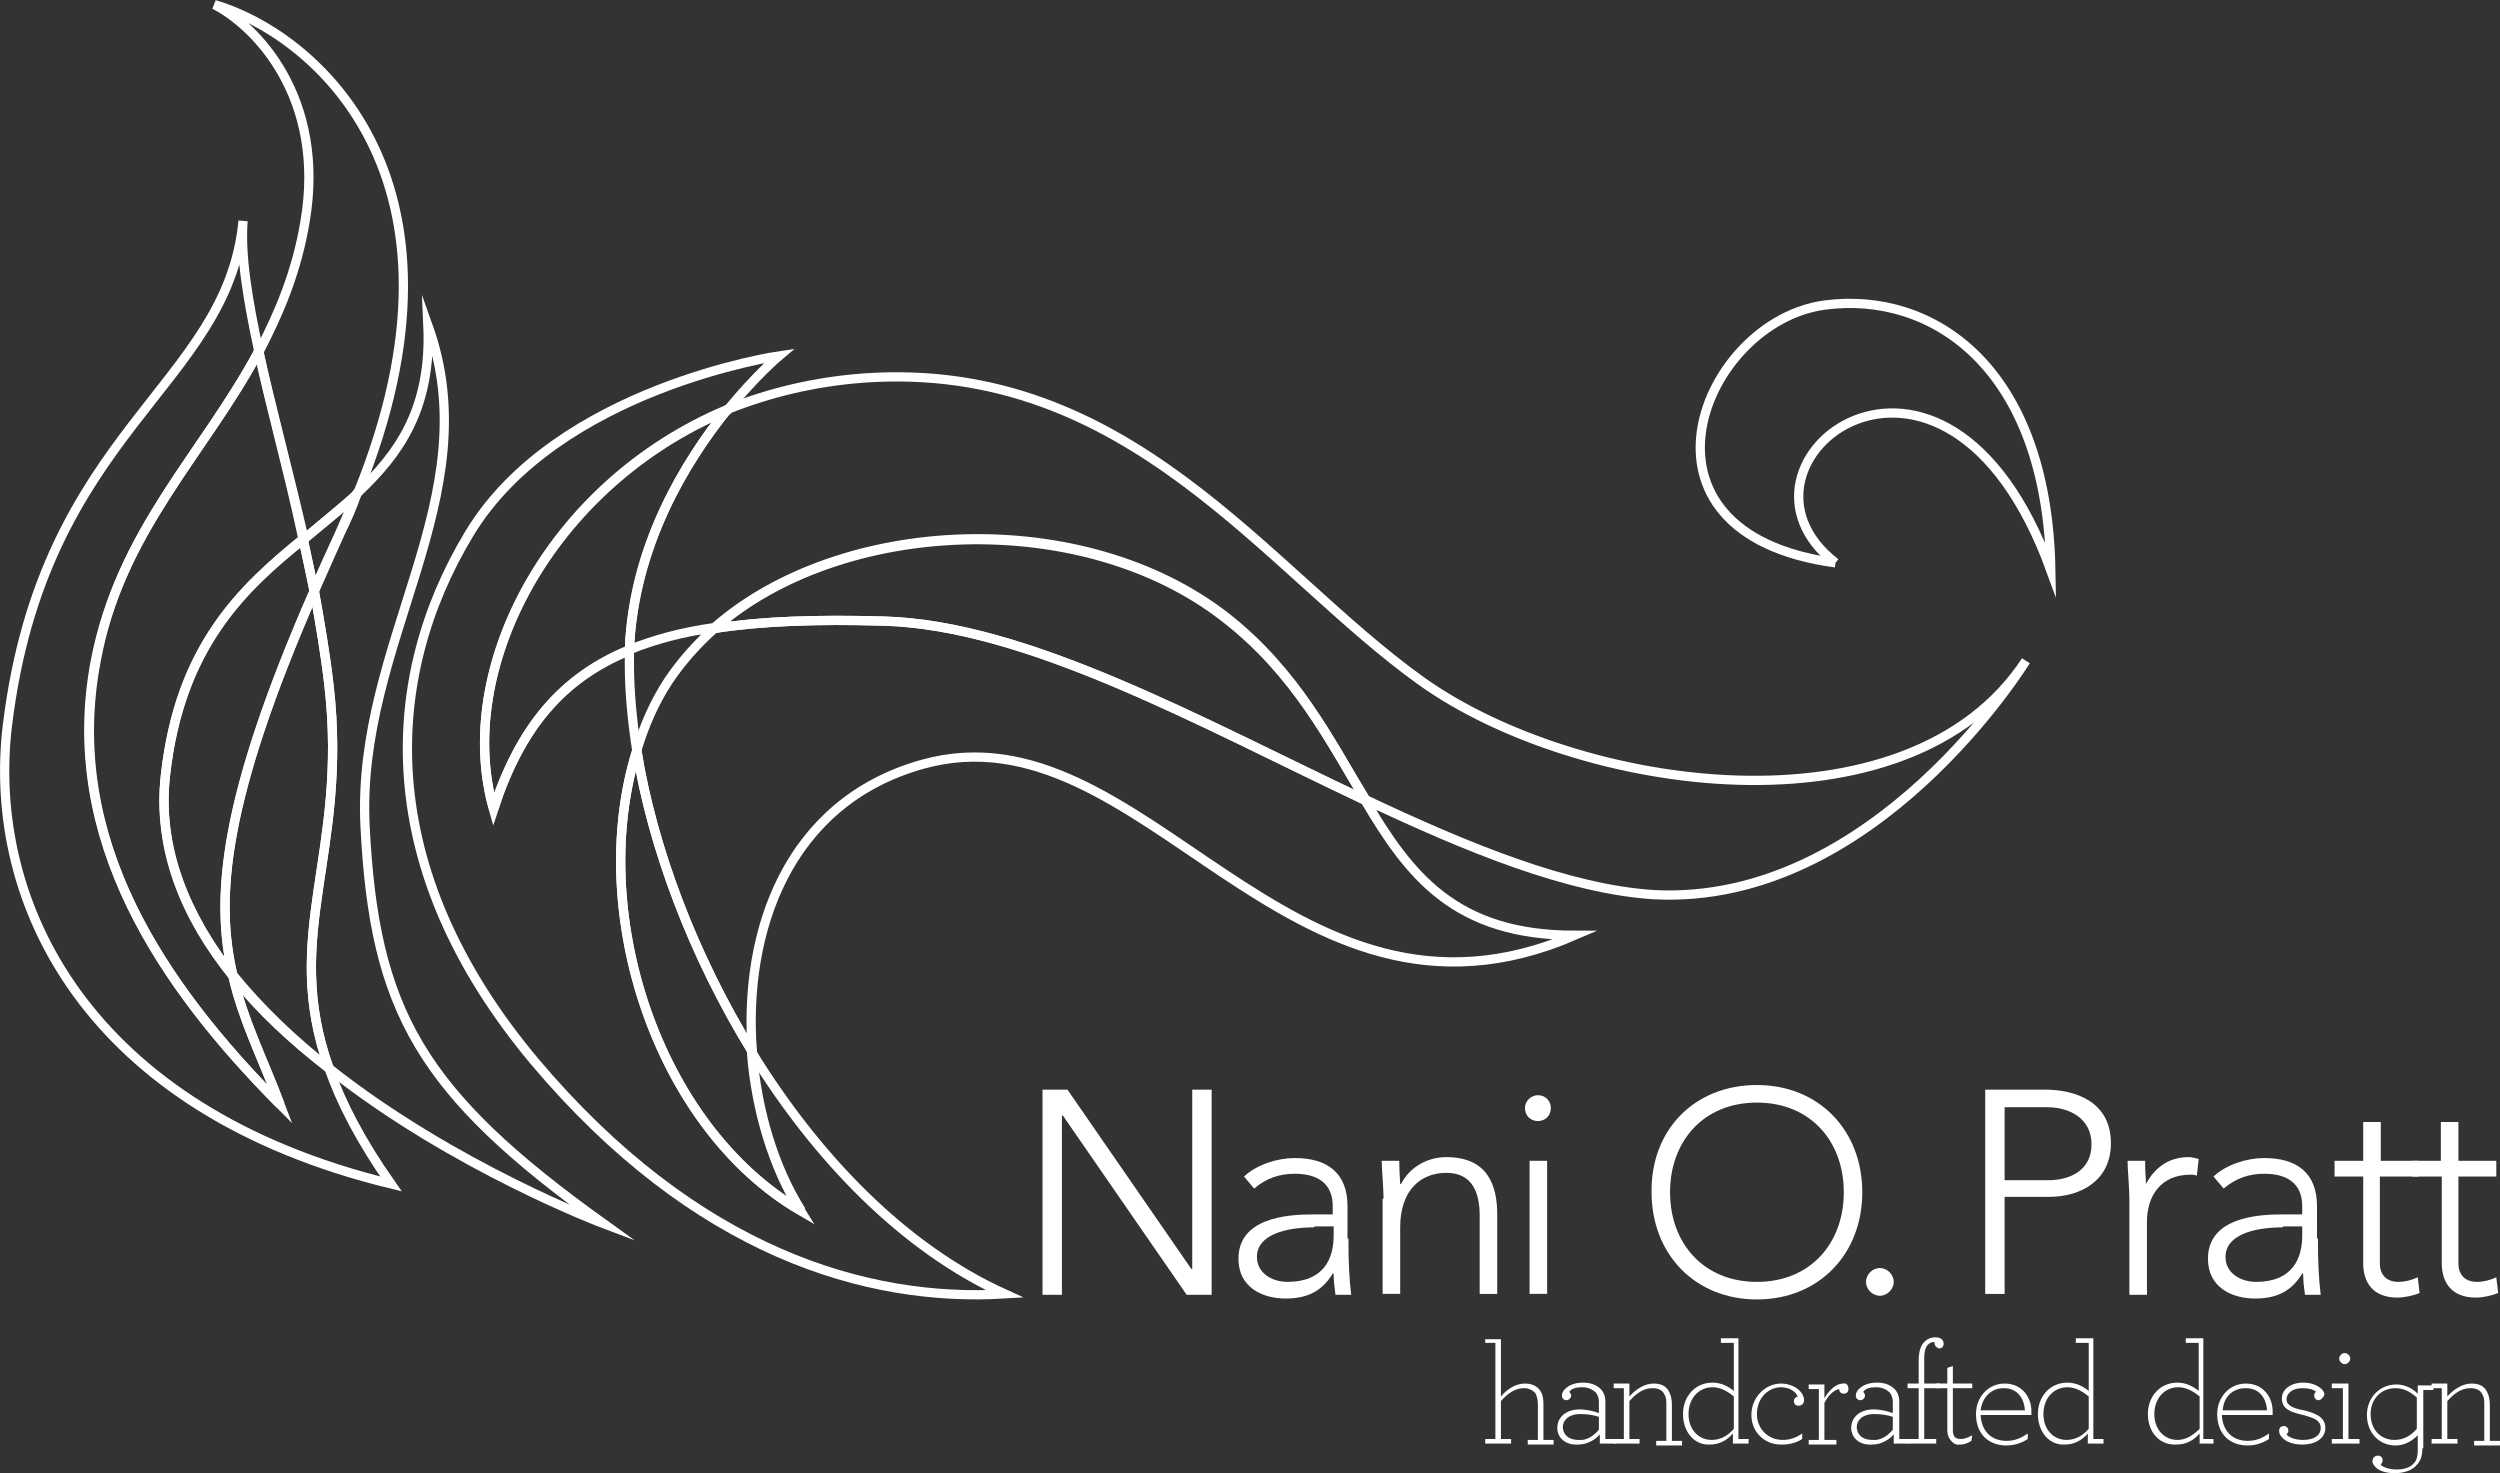 <?xml version="1.0" encoding="utf-8"?>
<!-- Generator: Adobe Illustrator 19.0.1, SVG Export Plug-In . SVG Version: 6.00 Build 0)  -->
<!DOCTYPE svg PUBLIC "-//W3C//DTD SVG 1.1//EN" "http://www.w3.org/Graphics/SVG/1.1/DTD/svg11.dtd">
<svg version="1.1" id="Layer_1" xmlns="http://www.w3.org/2000/svg" xmlns:xlink="http://www.w3.org/1999/xlink" x="0px" y="0px"
	 viewBox="0 0 270.5 159.4" enable-background="new 0 0 270.5 159.4" xml:space="preserve">
<rect x="0" y="0" width="270.5" height="159.4" fill="#333333" stroke="none"/>
<g>
	<path fill="#FFFFFF" d="M160.7,145.4v-0.5h1.7v6.2c0.6-0.7,1.5-1.4,2.6-1.4c0.8,0,1.3,0.3,1.6,0.7c0.3,0.4,0.4,0.9,0.4,1.5v3.9h1.1
		v0.5h-2.8v-0.5h1.1V152c0-0.5-0.1-1-0.3-1.3c-0.3-0.3-0.7-0.5-1.2-0.5c-1,0-1.8,0.6-2.5,1.4v4.1h1.1v0.5h-2.8v-0.5h1.1v-10.4H160.7
		z"/>
	<path fill="#FFFFFF" d="M173,154.7v-1.4c-0.6-0.2-1.3-0.3-2-0.3c-1.3,0-1.9,0.7-1.9,1.4c0,0.7,0.5,1.4,1.7,1.4
		C171.7,155.9,172.5,155.3,173,154.7 M168.5,154.5c0-1.2,1-2,2.4-2c0.8,0,1.6,0.2,2.1,0.4v-1.2c0-0.4-0.1-0.7-0.3-1
		c-0.3-0.3-0.8-0.6-1.5-0.6c-0.8,0-1.2,0.2-1.4,0.5c0.1,0.1,0.2,0.3,0.2,0.4c0,0.2-0.2,0.5-0.5,0.5c-0.3,0-0.5-0.2-0.5-0.5
		c0-0.6,0.8-1.4,2.3-1.4c0.9,0,1.5,0.3,1.9,0.7c0.3,0.3,0.5,0.8,0.5,1.3v4.1h1.1v0.5h-1.7v-1c-0.5,0.6-1.4,1.1-2.3,1.1
		C169.3,156.4,168.5,155.5,168.5,154.5"/>
	<path fill="#FFFFFF" d="M176.3,151.1c0.6-0.7,1.6-1.4,2.6-1.4c0.9,0,1.4,0.3,1.7,0.9c0.2,0.4,0.3,0.8,0.3,1.4v3.9h1.1v0.5h-2.8
		v-0.5h1.1V152c0-0.4,0-0.8-0.2-1.1c-0.2-0.5-0.7-0.7-1.3-0.7c-1,0-1.8,0.6-2.5,1.4v4.1h1.1v0.5h-2.8v-0.5h1.1v-5.5h-1.1v-0.5h1.7
		V151.1z"/>
	<path fill="#FFFFFF" d="M187.6,154.6v-3.5c-0.6-0.5-1.4-1-2.3-1c-1.5,0-2.6,1.2-2.6,2.9c0,1.7,1.1,2.8,2.5,2.8
		C186.2,155.8,187,155.3,187.6,154.6 M182.1,153c0-1.9,1.3-3.4,3.2-3.4c0.9,0,1.7,0.4,2.3,0.9v-5.2h-1.4v-0.5h1.9v10.9h1.1v0.5h-1.7
		v-1.1c-0.6,0.7-1.4,1.2-2.5,1.2C183.4,156.4,182.1,155,182.1,153"/>
	<path fill="#FFFFFF" d="M189.5,153.1c0-1.9,1.5-3.4,3.2-3.4c1.4,0,2.5,0.9,2.5,1.8c0,0.3-0.2,0.6-0.6,0.6c-0.2,0-0.5-0.1-0.5-0.5
		c0-0.2,0.1-0.4,0.4-0.5c-0.2-0.6-1-1-1.8-1c-1.3,0-2.6,1.1-2.6,2.9c0,1.6,1.2,2.8,2.8,2.8c0.7,0,1.4-0.2,2.1-0.7l0,0.6
		c-0.6,0.4-1.4,0.6-2.1,0.6C191,156.4,189.5,155,189.5,153.1"/>
	<path fill="#FFFFFF" d="M200,150.3c0,0.3-0.2,0.5-0.5,0.5c-0.3,0-0.5-0.2-0.5-0.5c-0.6,0.1-1.2,0.7-1.6,1.5v4h1.3v0.5h-3v-0.5h1.1
		v-5.5h-1.1v-0.5h1.7v1.5c0.5-0.9,1.3-1.6,2-1.6C199.8,149.6,200,149.9,200,150.3"/>
	<path fill="#FFFFFF" d="M204.8,154.7v-1.4c-0.6-0.2-1.3-0.3-2-0.3c-1.3,0-1.9,0.7-1.9,1.4c0,0.7,0.5,1.4,1.7,1.4
		C203.5,155.9,204.3,155.3,204.8,154.7 M200.3,154.5c0-1.2,1-2,2.4-2c0.8,0,1.6,0.2,2.1,0.4v-1.2c0-0.4-0.1-0.7-0.3-1
		c-0.3-0.3-0.8-0.6-1.5-0.6c-0.8,0-1.2,0.2-1.4,0.5c0.1,0.1,0.2,0.3,0.2,0.4c0,0.2-0.2,0.5-0.5,0.5c-0.3,0-0.5-0.2-0.5-0.5
		c0-0.6,0.8-1.4,2.3-1.4c0.9,0,1.5,0.3,1.9,0.7c0.3,0.3,0.5,0.8,0.5,1.3v4.1h1.1v0.5h-1.7v-1c-0.5,0.6-1.4,1.1-2.3,1.1
		C201.1,156.4,200.3,155.5,200.3,154.5"/>
	<path fill="#FFFFFF" d="M209.3,145.2c-0.3,0-0.5,0.1-0.7,0.3c-0.3,0.3-0.4,0.8-0.4,1.5v2.7h1.7v0.5h-1.7v5.5h1.3v0.5h-3v-0.5h1.1
		v-5.5h-1.2v-0.5h1.2v-2.5c0-0.9,0.2-1.6,0.6-2c0.3-0.3,0.7-0.5,1.2-0.5c0.5,0,0.9,0.2,0.9,0.7c0,0.3-0.2,0.5-0.5,0.5
		C209.5,145.8,209.3,145.6,209.3,145.2"/>
	<path fill="#FFFFFF" d="M210.9,155.6c-0.1-0.2-0.2-0.5-0.2-0.8v-4.6h-1.2v-0.5h1.2V148l0.6-0.2v1.9h2.1v0.5h-2.1v4.5
		c0,0.2,0,0.4,0.1,0.6c0.1,0.3,0.4,0.4,0.8,0.4c0.4,0,0.8-0.2,1.2-0.4l-0.1,0.6c-0.3,0.2-0.7,0.4-1.2,0.4
		C211.6,156.4,211.2,156.1,210.9,155.6"/>
	<path fill="#FFFFFF" d="M214.3,152.6h4.8c-0.1-1.3-0.8-2.4-2.3-2.4C215.5,150.2,214.5,151.1,214.3,152.6 M214.3,153.1
		c0.1,1.8,1.2,2.8,2.8,2.8c0.9,0,1.6-0.3,2.3-0.8l0,0.6c-0.6,0.4-1.4,0.7-2.3,0.7c-2,0-3.3-1.3-3.3-3.4c0-1.8,1.3-3.3,3.1-3.3
		c1.9,0,2.9,1.5,2.9,3c0,0.2,0,0.3,0,0.4H214.3z"/>
	<path fill="#FFFFFF" d="M226,154.6v-3.5c-0.6-0.5-1.4-1-2.3-1c-1.5,0-2.6,1.2-2.6,2.9c0,1.7,1.1,2.8,2.5,2.8
		C224.6,155.8,225.4,155.3,226,154.6 M220.5,153c0-1.9,1.3-3.4,3.2-3.4c0.9,0,1.7,0.4,2.3,0.9v-5.2h-1.4v-0.5h1.9v10.9h1.1v0.5h-1.7
		v-1.1c-0.6,0.7-1.4,1.2-2.5,1.2C221.8,156.4,220.5,155,220.5,153"/>
	<path fill="#FFFFFF" d="M238,154.6v-3.5c-0.6-0.5-1.4-1-2.3-1c-1.5,0-2.6,1.2-2.6,2.9c0,1.7,1.1,2.8,2.5,2.8
		C236.5,155.8,237.3,155.3,238,154.6 M232.4,153c0-1.9,1.3-3.4,3.2-3.4c0.9,0,1.7,0.4,2.3,0.9v-5.2h-1.4v-0.5h1.9v10.9h1.1v0.5H238
		v-1.1c-0.6,0.7-1.4,1.2-2.5,1.2C233.7,156.4,232.4,155,232.4,153"/>
	<path fill="#FFFFFF" d="M240.5,152.6h4.8c-0.1-1.3-0.8-2.4-2.3-2.4C241.6,150.2,240.6,151.1,240.5,152.6 M240.4,153.1
		c0.1,1.8,1.2,2.8,2.8,2.8c0.9,0,1.6-0.3,2.3-0.8l0,0.6c-0.6,0.4-1.4,0.7-2.3,0.7c-2,0-3.3-1.3-3.3-3.4c0-1.8,1.3-3.3,3.1-3.3
		c1.9,0,2.9,1.5,2.9,3c0,0.2,0,0.3,0,0.4H240.4z"/>
	<path fill="#FFFFFF" d="M250.9,151.5c-0.3,0-0.5-0.2-0.5-0.5c0-0.1,0-0.3,0.2-0.4c-0.3-0.3-0.9-0.4-1.5-0.4c-1.1,0-1.7,0.6-1.7,1.2
		c0,0.7,0.8,1,1.9,1.2c1.2,0.3,2.3,0.7,2.3,1.9c0,1.1-1,1.8-2.5,1.8c-1,0-1.8-0.3-2.2-0.8c-0.2-0.2-0.3-0.4-0.3-0.7
		c0-0.3,0.2-0.5,0.5-0.5c0.3,0,0.5,0.2,0.5,0.5c0,0.2-0.1,0.3-0.2,0.4c0.2,0.3,0.9,0.6,1.8,0.6c1.2,0,1.9-0.5,1.9-1.3
		c0-0.9-0.9-1.1-1.9-1.4c-1.3-0.3-2.3-0.6-2.3-1.8c0-1,1-1.7,2.3-1.7c0.9,0,1.6,0.3,2,0.7c0.2,0.2,0.3,0.4,0.3,0.6
		C251.4,151.2,251.1,151.5,250.9,151.5"/>
	<path fill="#FFFFFF" d="M253.1,147c0-0.3,0.3-0.6,0.6-0.6s0.6,0.3,0.6,0.6c0,0.3-0.3,0.6-0.6,0.6S253.1,147.3,253.1,147
		 M252.3,155.7h1.2v-5.5h-1.2v-0.5h1.8v6h1.2v0.5h-3V155.7z"/>
	<path fill="#FFFFFF" d="M256.5,153c0,1.6,1,2.8,2.6,2.8c1,0,1.8-0.5,2.4-1.2v-3.4c-0.6-0.5-1.3-1-2.3-1
		C257.6,150.2,256.5,151.4,256.5,153 M262.1,156.7c0,0.8-0.2,1.4-0.6,1.8c-0.5,0.6-1.4,0.9-2.4,0.9c-1,0-1.8-0.3-2.1-0.7
		c-0.2-0.2-0.3-0.4-0.3-0.6c0-0.4,0.3-0.6,0.6-0.6c0.3,0,0.5,0.2,0.5,0.5c0,0.2-0.1,0.3-0.2,0.5c0.2,0.2,0.8,0.5,1.7,0.5
		c0.8,0,1.5-0.2,1.9-0.7c0.3-0.3,0.4-0.8,0.4-1.4v-1.6c-0.6,0.6-1.4,1.1-2.4,1.1c-1.8,0-3.1-1.4-3.1-3.3c0-1.8,1.3-3.3,3.2-3.3
		c0.9,0,1.7,0.4,2.3,1v-0.9h1.7v0.5h-1.1V156.7z"/>
	<path fill="#FFFFFF" d="M264.8,151.1c0.6-0.7,1.6-1.4,2.6-1.4c0.9,0,1.4,0.3,1.7,0.9c0.2,0.4,0.3,0.8,0.3,1.4v3.9h1.1v0.5h-2.8
		v-0.5h1.1V152c0-0.4,0-0.8-0.2-1.1c-0.2-0.5-0.7-0.7-1.3-0.7c-1,0-1.8,0.6-2.5,1.4v4.1h1.1v0.5h-2.8v-0.5h1.1v-5.5h-1.1v-0.5h1.7
		V151.1z"/>
	<path fill="none" stroke="#FFFFFF" stroke-miterlimit="10" d="M25.2,105.6c1.1,4.8,3.2,8.9,5.1,13.9c-12.6-12.7-23.6-28.6-20-47.9
		C13,57.5,22,49.2,28,38c-1.2-5.6-2-10.4-1.7-14.1c-1.7,18-21.6,22.6-25.5,54.6c-2.3,19.2,8.6,41.6,41.5,49.6
		c-3.3-4.7-5.4-8.8-6.7-12.5C31.7,112.6,28.1,109.3,25.2,105.6"/>
	<path fill="none" stroke="#FFFFFF" stroke-miterlimit="10" d="M39.5,89.4c-1-20,13.5-35.5,6.8-54.2c0.4,9-3.1,13.9-7.7,18.2
		c-0.6,1.4-1.2,2.8-1.8,4.2c-1,2.2-2,4.3-2.8,6.3c0.6,3.3,1.2,6.8,1.6,10.3c2.1,18.2-5.2,26.8,0,41.4c13.5,10.7,29.7,16.8,29.7,16.8
		C45.5,118.2,40.5,109.4,39.5,89.4"/>
	<path fill="none" stroke="#FFFFFF" stroke-miterlimit="10" d="M35.6,74.2c-0.4-3.5-1-6.9-1.6-10.3c-9.8,22.4-10.8,33.1-8.8,41.6
		c3,3.7,6.6,7.1,10.4,10.1C30.4,101.1,37.7,92.4,35.6,74.2"/>
	<path fill="none" stroke="#FFFFFF" stroke-miterlimit="10" d="M38.7,53.4C52.7,19,33.6,3.5,23.2,0.5C27.7,2.8,35.3,10.6,33,24
		c-0.9,5.4-2.8,9.9-5,14.1c1.3,6,3.2,12.8,4.8,20.3C34.8,56.7,36.8,55.1,38.7,53.4"/>
	<path fill="none" stroke="#FFFFFF" stroke-miterlimit="10" d="M30.3,119.5c-1.9-5-4-9.1-5.1-13.9c-5.1-6.3-8.2-13.6-7.3-21.7
		c1.6-14,8.4-20.3,15-25.6C31.2,50.9,29.3,44,28,38c-6,11.2-15,19.4-17.6,33.5C6.7,90.9,17.7,106.8,30.3,119.5"/>
	<path fill="none" stroke="#FFFFFF" stroke-miterlimit="10" d="M34,64c0.9-2,1.8-4.1,2.8-6.3c0.7-1.4,1.3-2.8,1.8-4.2
		c-1.8,1.7-3.8,3.2-5.8,4.9C33.2,60.2,33.6,62,34,64"/>
	<path fill="none" stroke="#FFFFFF" stroke-miterlimit="10" d="M17.9,83.9c-0.9,8,2.3,15.3,7.3,21.7c-2-8.4-1-19.2,8.8-41.6
		c-0.4-1.9-0.8-3.8-1.2-5.7C26.3,63.6,19.4,69.9,17.9,83.9"/>
	<path fill="none" stroke="#FFFFFF" stroke-miterlimit="10" d="M68.9,81.2c-0.5-3.2-0.8-6.4-0.8-9.3c0-0.5,0-1,0-1.5
		c-7.3,3-11.8,8.3-14.7,17.2c-4.3-15.1,6-35.1,25.3-43.2c3.1-3.8,5.6-5.9,5.6-5.9s-24,3.5-33.5,19.2c-9.5,15.7-10.4,36.3,7,57.1
		c17.5,20.8,36.1,26.1,50.9,25.2c-11-5-20.4-14.8-27.4-26.2c0.5,6.4,2.4,12.6,5.3,17.2C71,121.9,63.5,98.5,68.9,81.2"/>
	<path fill="none" stroke="#FFFFFF" stroke-miterlimit="10" d="M77.3,68c-1.9,1.7-3.6,3.6-5,5.7c-1.5,2.3-2.6,4.8-3.4,7.5
		c1.7,10.5,6.1,22.2,12.5,32.6c-1-13,3.8-27,18.4-31.1c24-6.7,39.4,32,70.6,18.5c-13,0-17.9-6.5-22.7-14.6
		c-17.8-8.4-36.6-19-52.2-19.4C88.4,67,82.4,67.2,77.3,68"/>
	<path fill="none" stroke="#FFFFFF" stroke-miterlimit="10" d="M86.7,131c-2.9-4.6-4.8-10.7-5.3-17.2C75,103.4,70.6,91.7,68.9,81.2
		C63.5,98.5,71,121.9,86.7,131"/>
	<path fill="none" stroke="#FFFFFF" stroke-miterlimit="10" d="M153.8,73.7c-16.8-12-31.6-34.8-60.3-32.8
		c-5.4,0.4-10.3,1.6-14.8,3.4c-4.5,5.6-10.2,14.7-10.6,26c2.7-1.1,5.7-1.9,9.2-2.4c13.7-12,39.9-13.2,55.4-1.1
		c7.5,5.9,11.2,13.3,15,19.7c11.2,5.3,22,9.7,31.2,10.3c24,1.3,40.3-25.3,40.3-25.3C206.4,91,170.6,85.7,153.8,73.7"/>
	<path fill="none" stroke="#FFFFFF" stroke-miterlimit="10" d="M53.4,87.5c2.9-8.8,7.4-14.2,14.7-17.2c0.5-11.3,6.1-20.4,10.6-26
		C59.4,52.4,49.1,72.4,53.4,87.5"/>
	<path fill="none" stroke="#FFFFFF" stroke-miterlimit="10" d="M132.6,66.9C117.2,54.8,90.9,56,77.3,68c5.1-0.8,11.1-1,18.3-0.8
		c15.5,0.4,34.4,11,52.2,19.4C143.9,80.2,140.2,72.8,132.6,66.9"/>
	<path fill="none" stroke="#FFFFFF" stroke-miterlimit="10" d="M198.6,60.9c-13.8-10.7,11.8-30.8,23.3,0.8
		C221.5,39.6,209,31.5,197.5,33C184.2,34.7,174.8,57.7,198.6,60.9"/>
	<polygon fill="#FFFFFF" points="112.8,117.9 115.5,117.9 128.9,137.3 129,137.3 129,117.9 131.1,117.9 131.1,140.1 128.4,140.1 
		115,120.7 114.9,120.7 114.9,140.1 112.8,140.1 	"/>
	<path fill="#FFFFFF" d="M142.2,132.8c-3.1,0-6.2,0.8-6.2,3.2c0,1.8,1.7,2.7,3.3,2.7c4,0,5-2.6,5-5v-1H142.2z M145.9,134
		c0,2.8,0.1,4.4,0.3,6.1h-1.7c-0.1-0.7-0.2-1.5-0.2-2.3h-0.1c-1.1,1.8-2.6,2.7-5.1,2.7c-2.5,0-5.1-1.2-5.1-4.3c0-4.4,5.2-4.8,8-4.8
		h2.2v-0.9c0-2.5-1.7-3.5-4.1-3.5c-1.7,0-3.1,0.5-4.4,1.6l-1.1-1.3c1.4-1.3,3.6-2,5.5-2c3.5,0,5.7,1.6,5.7,5.2V134z"/>
	<path fill="#FFFFFF" d="M149.7,129.7c0-1.1-0.2-3.3-0.2-4.1h1.9c0,1.1,0.1,2.3,0.1,2.5h0.1c0.8-1.6,2.6-2.9,4.9-2.9
		c4.5,0,5.5,3.1,5.5,6.2v8.6h-1.9v-8.5c0-2.3-0.7-4.6-3.6-4.6c-2.8,0-5,1.9-5,5.9v7.2h-1.9V129.7z"/>
	<path fill="#FFFFFF" d="M165.5,125.6h1.9v14.4h-1.9V125.6z M166.4,118.5c0.8,0,1.4,0.6,1.4,1.4c0,0.8-0.6,1.4-1.4,1.4
		c-0.8,0-1.4-0.6-1.4-1.4C165,119.1,165.7,118.5,166.4,118.5"/>
	<path fill="#FFFFFF" d="M190.1,138.7c5.8,0,9.4-4.2,9.4-9.7c0-5.5-3.6-9.7-9.4-9.7c-5.8,0-9.4,4.2-9.4,9.7
		C180.7,134.5,184.3,138.7,190.1,138.7 M190.1,117.4c6.7,0,11.4,4.9,11.4,11.6c0,6.7-4.7,11.6-11.4,11.6c-6.7,0-11.4-4.9-11.4-11.6
		C178.6,122.3,183.3,117.4,190.1,117.4"/>
	<path fill="#FFFFFF" d="M203.4,137.2c0.8,0,1.5,0.7,1.5,1.5c0,0.8-0.7,1.5-1.5,1.5c-0.8,0-1.5-0.7-1.5-1.5
		C201.9,137.9,202.6,137.2,203.4,137.2"/>
	<path fill="#FFFFFF" d="M216.9,127.7h4.7c2.3,0,4.7-1,4.7-3.9c0-2.8-2.4-4-4.8-4h-4.6V127.7z M214.9,117.9h6.4
		c3.1,0,7.1,1.2,7.1,5.8c0,4-3.2,5.8-6.7,5.8h-4.8v10.5h-2.1V117.9z"/>
	<path fill="#FFFFFF" d="M230.4,129.7c0-1.1-0.2-3.3-0.2-4.1h1.9c0,1.1,0.1,2.3,0.1,2.5c0.9-1.7,2.4-2.9,4.6-2.9
		c0.4,0,0.7,0.1,1.1,0.2l-0.2,1.8c-0.3-0.1-0.5-0.1-0.7-0.1c-3.2,0-4.7,2.3-4.7,5.1v7.9h-1.9V129.7z"/>
	<path fill="#FFFFFF" d="M247,132.8c-3.1,0-6.2,0.8-6.2,3.2c0,1.8,1.7,2.7,3.3,2.7c4,0,5-2.6,5-5v-1H247z M250.8,134
		c0,2.8,0.1,4.4,0.3,6.1h-1.7c-0.1-0.7-0.2-1.5-0.2-2.3h-0.1c-1.1,1.8-2.6,2.7-5.1,2.7c-2.5,0-5.1-1.2-5.1-4.3c0-4.4,5.2-4.8,8-4.8
		h2.2v-0.9c0-2.5-1.7-3.5-4.1-3.5c-1.7,0-3.1,0.5-4.4,1.6l-1.1-1.3c1.4-1.3,3.6-2,5.5-2c3.5,0,5.7,1.6,5.7,5.2V134z"/>
	<path fill="#FFFFFF" d="M261.6,127.3h-4.1v9.4c0,1.3,0.8,2,2,2c0.7,0,1.5-0.2,2.1-0.5l0.2,1.7c-0.7,0.3-1.7,0.5-2.4,0.5
		c-2.7,0-3.7-1.7-3.7-3.7v-9.4h-3.1v-1.7h3.1v-4.2h1.9v4.2h4.1V127.3z"/>
	<path fill="#FFFFFF" d="M270.1,127.3H266v9.4c0,1.3,0.8,2,2,2c0.7,0,1.5-0.2,2.1-0.5l0.2,1.7c-0.7,0.3-1.7,0.5-2.4,0.5
		c-2.7,0-3.7-1.7-3.7-3.7v-9.4H261v-1.7h3.1v-4.2h1.9v4.2h4.1V127.3z"/>
</g>
</svg>

